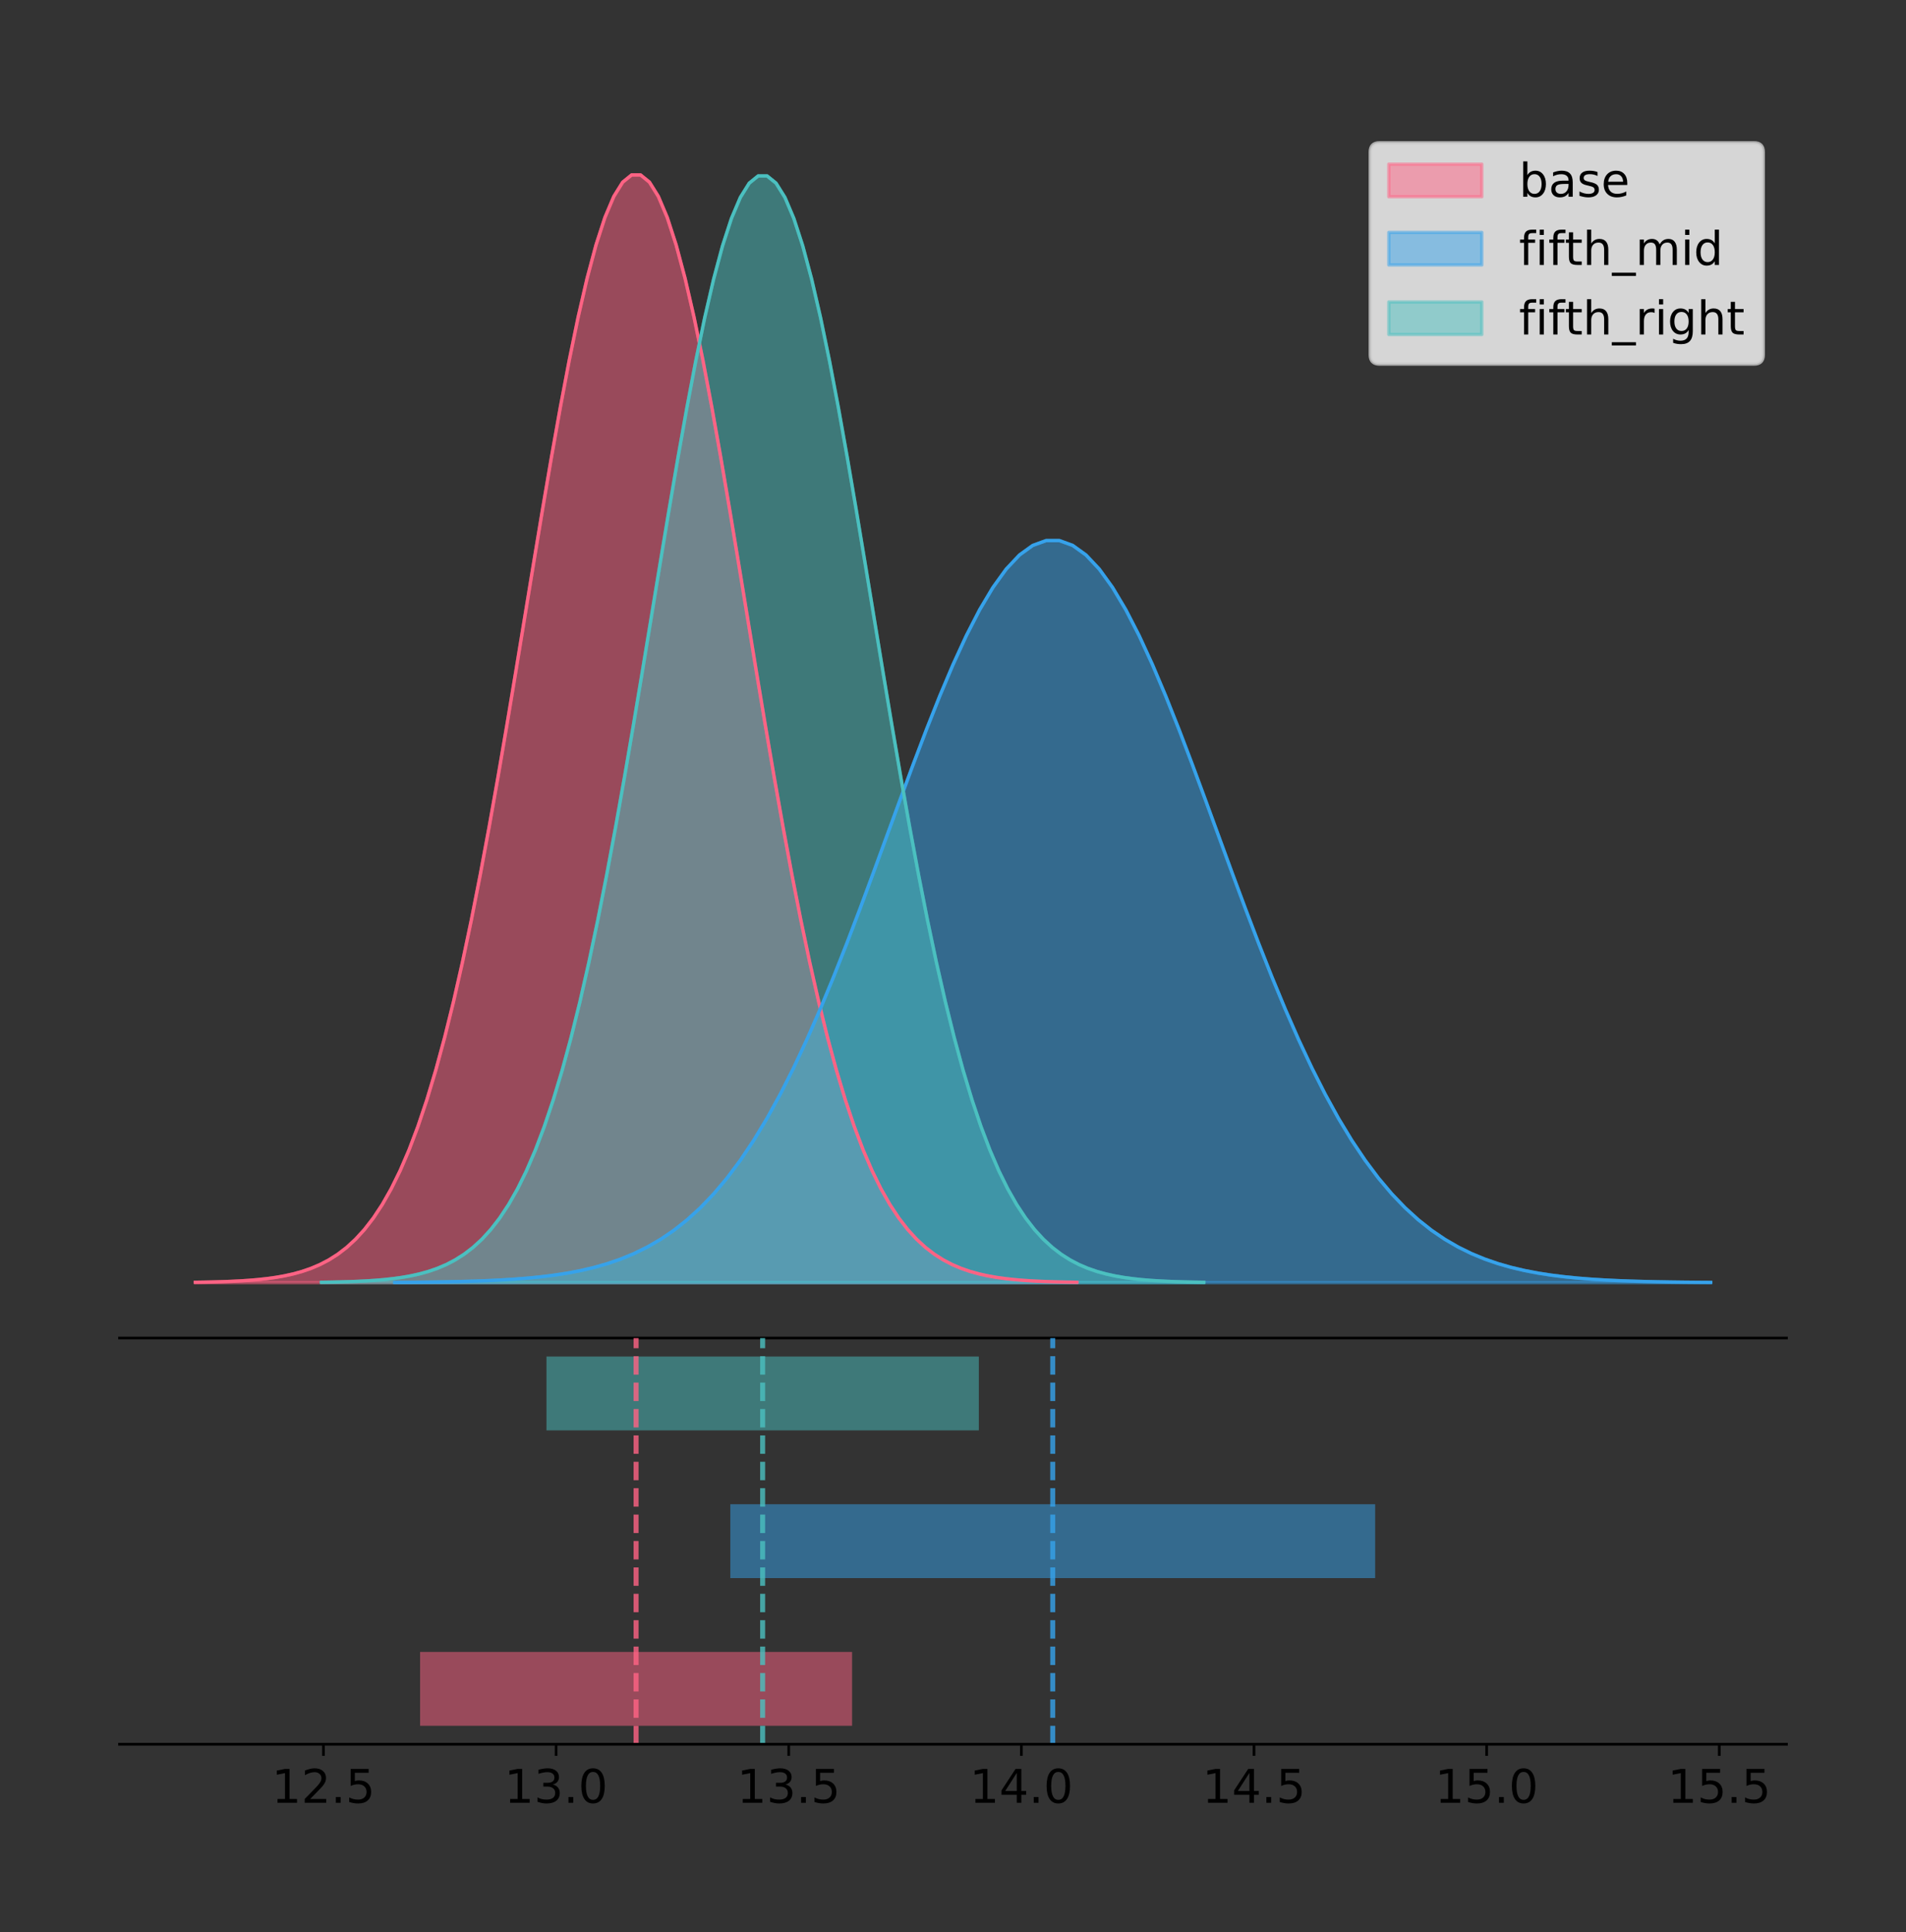 <?xml version="1.0" encoding="utf-8" standalone="no"?>
<!DOCTYPE svg PUBLIC "-//W3C//DTD SVG 1.1//EN"
  "http://www.w3.org/Graphics/SVG/1.1/DTD/svg11.dtd">
<!-- Created with matplotlib (https://matplotlib.org/) -->
<svg height="581.789pt" version="1.1" viewBox="0 0 574.2 581.789" width="574.2pt" xmlns="http://www.w3.org/2000/svg" xmlns:xlink="http://www.w3.org/1999/xlink">
 <rect x="0" y="0" width="574.2" height="581.789" fill="#333333" stroke="none"/>
 <defs>
  <style type="text/css">
*{stroke-linecap:butt;stroke-linejoin:round;}
  </style>
 </defs>
 <g id="figure_1">
  <g id="patch_1">
   <path d="M 0 581.789 
L 574.2 581.789 
L 574.2 0 
L 0 0 
z
" style="fill:none;"/>
  </g>
  <g id="axes_1">
   <g id="patch_2">
    <path d="M 36 402.93 
L 538.2 402.93 
L 538.2 36 
L 36 36 
z
" style="fill:none;"/>
   </g>
   <g id="PolyCollection_1">
    <defs>
     <path d="M 58.827 -195.538 
L 58.827 -195.65 
L 61.51 -195.692 
L 64.193 -195.749 
L 66.876 -195.825 
L 69.558 -195.925 
L 72.241 -196.058 
L 74.924 -196.23 
L 77.607 -196.455 
L 80.29 -196.744 
L 82.972 -197.115 
L 85.655 -197.585 
L 88.338 -198.179 
L 91.021 -198.923 
L 93.703 -199.848 
L 96.386 -200.99 
L 99.069 -202.39 
L 101.752 -204.093 
L 104.435 -206.151 
L 107.117 -208.617 
L 109.8 -211.552 
L 112.483 -215.017 
L 115.166 -219.078 
L 117.848 -223.801 
L 120.531 -229.25 
L 123.214 -235.488 
L 125.897 -242.572 
L 128.58 -250.552 
L 131.262 -259.468 
L 133.945 -269.344 
L 136.628 -280.192 
L 139.311 -292.002 
L 141.993 -304.744 
L 144.676 -318.365 
L 147.359 -332.786 
L 150.042 -347.901 
L 152.725 -363.58 
L 155.407 -379.667 
L 158.09 -395.98 
L 160.773 -412.318 
L 163.456 -428.462 
L 166.138 -444.18 
L 168.821 -459.23 
L 171.504 -473.372 
L 174.187 -486.366 
L 176.87 -497.987 
L 179.552 -508.025 
L 182.235 -516.294 
L 184.918 -522.64 
L 187.601 -526.94 
L 190.283 -529.111 
L 192.966 -529.111 
L 195.649 -526.94 
L 198.332 -522.64 
L 201.015 -516.294 
L 203.697 -508.025 
L 206.38 -497.987 
L 209.063 -486.366 
L 211.746 -473.372 
L 214.428 -459.23 
L 217.111 -444.18 
L 219.794 -428.462 
L 222.477 -412.318 
L 225.16 -395.98 
L 227.842 -379.667 
L 230.525 -363.58 
L 233.208 -347.901 
L 235.891 -332.786 
L 238.574 -318.365 
L 241.256 -304.744 
L 243.939 -292.002 
L 246.622 -280.192 
L 249.305 -269.344 
L 251.987 -259.468 
L 254.67 -250.552 
L 257.353 -242.572 
L 260.036 -235.488 
L 262.719 -229.25 
L 265.401 -223.801 
L 268.084 -219.078 
L 270.767 -215.017 
L 273.45 -211.552 
L 276.132 -208.617 
L 278.815 -206.151 
L 281.498 -204.093 
L 284.181 -202.39 
L 286.864 -200.99 
L 289.546 -199.848 
L 292.229 -198.923 
L 294.912 -198.179 
L 297.595 -197.585 
L 300.277 -197.115 
L 302.96 -196.744 
L 305.643 -196.455 
L 308.326 -196.23 
L 311.009 -196.058 
L 313.691 -195.925 
L 316.374 -195.825 
L 319.057 -195.749 
L 321.74 -195.692 
L 324.422 -195.65 
L 324.422 -195.538 
L 324.422 -195.538 
L 321.74 -195.538 
L 319.057 -195.538 
L 316.374 -195.538 
L 313.691 -195.538 
L 311.009 -195.538 
L 308.326 -195.538 
L 305.643 -195.538 
L 302.96 -195.538 
L 300.277 -195.538 
L 297.595 -195.538 
L 294.912 -195.538 
L 292.229 -195.538 
L 289.546 -195.538 
L 286.864 -195.538 
L 284.181 -195.538 
L 281.498 -195.538 
L 278.815 -195.538 
L 276.132 -195.538 
L 273.45 -195.538 
L 270.767 -195.538 
L 268.084 -195.538 
L 265.401 -195.538 
L 262.719 -195.538 
L 260.036 -195.538 
L 257.353 -195.538 
L 254.67 -195.538 
L 251.987 -195.538 
L 249.305 -195.538 
L 246.622 -195.538 
L 243.939 -195.538 
L 241.256 -195.538 
L 238.574 -195.538 
L 235.891 -195.538 
L 233.208 -195.538 
L 230.525 -195.538 
L 227.842 -195.538 
L 225.16 -195.538 
L 222.477 -195.538 
L 219.794 -195.538 
L 217.111 -195.538 
L 214.428 -195.538 
L 211.746 -195.538 
L 209.063 -195.538 
L 206.38 -195.538 
L 203.697 -195.538 
L 201.015 -195.538 
L 198.332 -195.538 
L 195.649 -195.538 
L 192.966 -195.538 
L 190.283 -195.538 
L 187.601 -195.538 
L 184.918 -195.538 
L 182.235 -195.538 
L 179.552 -195.538 
L 176.87 -195.538 
L 174.187 -195.538 
L 171.504 -195.538 
L 168.821 -195.538 
L 166.138 -195.538 
L 163.456 -195.538 
L 160.773 -195.538 
L 158.09 -195.538 
L 155.407 -195.538 
L 152.725 -195.538 
L 150.042 -195.538 
L 147.359 -195.538 
L 144.676 -195.538 
L 141.993 -195.538 
L 139.311 -195.538 
L 136.628 -195.538 
L 133.945 -195.538 
L 131.262 -195.538 
L 128.58 -195.538 
L 125.897 -195.538 
L 123.214 -195.538 
L 120.531 -195.538 
L 117.848 -195.538 
L 115.166 -195.538 
L 112.483 -195.538 
L 109.8 -195.538 
L 107.117 -195.538 
L 104.435 -195.538 
L 101.752 -195.538 
L 99.069 -195.538 
L 96.386 -195.538 
L 93.703 -195.538 
L 91.021 -195.538 
L 88.338 -195.538 
L 85.655 -195.538 
L 82.972 -195.538 
L 80.29 -195.538 
L 77.607 -195.538 
L 74.924 -195.538 
L 72.241 -195.538 
L 69.558 -195.538 
L 66.876 -195.538 
L 64.193 -195.538 
L 61.51 -195.538 
L 58.827 -195.538 
z
" id="mc22c24ebcc" style="stroke:#ff6384;stroke-opacity:0.5;"/>
    </defs>
    <g clip-path="url(#p18df912ab0)">
     <use style="fill:#ff6384;fill-opacity:0.5;stroke:#ff6384;stroke-opacity:0.5;" x="0" xlink:href="#mc22c24ebcc" y="581.789"/>
    </g>
   </g>
   <g id="PolyCollection_2">
    <defs>
     <path d="M 118.918 -195.538 
L 118.918 -195.613 
L 122.922 -195.641 
L 126.927 -195.679 
L 130.932 -195.73 
L 134.936 -195.797 
L 138.941 -195.886 
L 142.945 -196.002 
L 146.95 -196.152 
L 150.955 -196.346 
L 154.959 -196.594 
L 158.964 -196.91 
L 162.968 -197.307 
L 166.973 -197.806 
L 170.978 -198.425 
L 174.982 -199.19 
L 178.987 -200.128 
L 182.991 -201.269 
L 186.996 -202.648 
L 191.001 -204.3 
L 195.005 -206.266 
L 199.01 -208.587 
L 203.014 -211.308 
L 207.019 -214.472 
L 211.024 -218.122 
L 215.028 -222.302 
L 219.033 -227.047 
L 223.037 -232.394 
L 227.042 -238.366 
L 231.046 -244.983 
L 235.051 -252.25 
L 239.056 -260.162 
L 243.06 -268.698 
L 247.065 -277.823 
L 251.069 -287.484 
L 255.074 -297.61 
L 259.079 -308.114 
L 263.083 -318.891 
L 267.088 -329.819 
L 271.092 -340.765 
L 275.097 -351.58 
L 279.102 -362.109 
L 283.106 -372.192 
L 287.111 -381.666 
L 291.115 -390.371 
L 295.12 -398.156 
L 299.125 -404.881 
L 303.129 -410.421 
L 307.134 -414.672 
L 311.138 -417.552 
L 315.143 -419.007 
L 319.148 -419.007 
L 323.152 -417.552 
L 327.157 -414.672 
L 331.161 -410.421 
L 335.166 -404.881 
L 339.171 -398.156 
L 343.175 -390.371 
L 347.18 -381.666 
L 351.184 -372.192 
L 355.189 -362.109 
L 359.194 -351.58 
L 363.198 -340.765 
L 367.203 -329.819 
L 371.207 -318.891 
L 375.212 -308.114 
L 379.217 -297.61 
L 383.221 -287.484 
L 387.226 -277.823 
L 391.23 -268.698 
L 395.235 -260.162 
L 399.239 -252.25 
L 403.244 -244.983 
L 407.249 -238.366 
L 411.253 -232.394 
L 415.258 -227.047 
L 419.262 -222.302 
L 423.267 -218.122 
L 427.272 -214.472 
L 431.276 -211.308 
L 435.281 -208.587 
L 439.285 -206.266 
L 443.29 -204.3 
L 447.295 -202.648 
L 451.299 -201.269 
L 455.304 -200.128 
L 459.308 -199.19 
L 463.313 -198.425 
L 467.318 -197.806 
L 471.322 -197.307 
L 475.327 -196.91 
L 479.331 -196.594 
L 483.336 -196.346 
L 487.341 -196.152 
L 491.345 -196.002 
L 495.35 -195.886 
L 499.354 -195.797 
L 503.359 -195.73 
L 507.364 -195.679 
L 511.368 -195.641 
L 515.373 -195.613 
L 515.373 -195.538 
L 515.373 -195.538 
L 511.368 -195.538 
L 507.364 -195.538 
L 503.359 -195.538 
L 499.354 -195.538 
L 495.35 -195.538 
L 491.345 -195.538 
L 487.341 -195.538 
L 483.336 -195.538 
L 479.331 -195.538 
L 475.327 -195.538 
L 471.322 -195.538 
L 467.318 -195.538 
L 463.313 -195.538 
L 459.308 -195.538 
L 455.304 -195.538 
L 451.299 -195.538 
L 447.295 -195.538 
L 443.29 -195.538 
L 439.285 -195.538 
L 435.281 -195.538 
L 431.276 -195.538 
L 427.272 -195.538 
L 423.267 -195.538 
L 419.262 -195.538 
L 415.258 -195.538 
L 411.253 -195.538 
L 407.249 -195.538 
L 403.244 -195.538 
L 399.239 -195.538 
L 395.235 -195.538 
L 391.23 -195.538 
L 387.226 -195.538 
L 383.221 -195.538 
L 379.217 -195.538 
L 375.212 -195.538 
L 371.207 -195.538 
L 367.203 -195.538 
L 363.198 -195.538 
L 359.194 -195.538 
L 355.189 -195.538 
L 351.184 -195.538 
L 347.18 -195.538 
L 343.175 -195.538 
L 339.171 -195.538 
L 335.166 -195.538 
L 331.161 -195.538 
L 327.157 -195.538 
L 323.152 -195.538 
L 319.148 -195.538 
L 315.143 -195.538 
L 311.138 -195.538 
L 307.134 -195.538 
L 303.129 -195.538 
L 299.125 -195.538 
L 295.12 -195.538 
L 291.115 -195.538 
L 287.111 -195.538 
L 283.106 -195.538 
L 279.102 -195.538 
L 275.097 -195.538 
L 271.092 -195.538 
L 267.088 -195.538 
L 263.083 -195.538 
L 259.079 -195.538 
L 255.074 -195.538 
L 251.069 -195.538 
L 247.065 -195.538 
L 243.06 -195.538 
L 239.056 -195.538 
L 235.051 -195.538 
L 231.046 -195.538 
L 227.042 -195.538 
L 223.037 -195.538 
L 219.033 -195.538 
L 215.028 -195.538 
L 211.024 -195.538 
L 207.019 -195.538 
L 203.014 -195.538 
L 199.01 -195.538 
L 195.005 -195.538 
L 191.001 -195.538 
L 186.996 -195.538 
L 182.991 -195.538 
L 178.987 -195.538 
L 174.982 -195.538 
L 170.978 -195.538 
L 166.973 -195.538 
L 162.968 -195.538 
L 158.964 -195.538 
L 154.959 -195.538 
L 150.955 -195.538 
L 146.95 -195.538 
L 142.945 -195.538 
L 138.941 -195.538 
L 134.936 -195.538 
L 130.932 -195.538 
L 126.927 -195.538 
L 122.922 -195.538 
L 118.918 -195.538 
z
" id="mc399702be6" style="stroke:#36a2eb;stroke-opacity:0.5;"/>
    </defs>
    <g clip-path="url(#p18df912ab0)">
     <use style="fill:#36a2eb;fill-opacity:0.5;stroke:#36a2eb;stroke-opacity:0.5;" x="0" xlink:href="#mc399702be6" y="581.789"/>
    </g>
   </g>
   <g id="PolyCollection_3">
    <defs>
     <path d="M 96.835 -195.538 
L 96.835 -195.65 
L 99.52 -195.692 
L 102.205 -195.749 
L 104.89 -195.825 
L 107.575 -195.925 
L 110.261 -196.057 
L 112.946 -196.23 
L 115.631 -196.454 
L 118.316 -196.743 
L 121.001 -197.113 
L 123.686 -197.583 
L 126.372 -198.177 
L 129.057 -198.92 
L 131.742 -199.844 
L 134.427 -200.985 
L 137.112 -202.384 
L 139.797 -204.086 
L 142.483 -206.141 
L 145.168 -208.605 
L 147.853 -211.537 
L 150.538 -215 
L 153.223 -219.057 
L 155.908 -223.776 
L 158.594 -229.22 
L 161.279 -235.452 
L 163.964 -242.53 
L 166.649 -250.503 
L 169.334 -259.411 
L 172.019 -269.279 
L 174.705 -280.117 
L 177.39 -291.916 
L 180.075 -304.647 
L 182.76 -318.256 
L 185.445 -332.664 
L 188.13 -347.766 
L 190.816 -363.431 
L 193.501 -379.503 
L 196.186 -395.802 
L 198.871 -412.125 
L 201.556 -428.255 
L 204.241 -443.959 
L 206.927 -458.996 
L 209.612 -473.124 
L 212.297 -486.107 
L 214.982 -497.718 
L 217.667 -507.746 
L 220.352 -516.009 
L 223.038 -522.349 
L 225.723 -526.645 
L 228.408 -528.814 
L 231.093 -528.814 
L 233.778 -526.645 
L 236.463 -522.349 
L 239.149 -516.009 
L 241.834 -507.746 
L 244.519 -497.718 
L 247.204 -486.107 
L 249.889 -473.124 
L 252.574 -458.996 
L 255.26 -443.959 
L 257.945 -428.255 
L 260.63 -412.125 
L 263.315 -395.802 
L 266 -379.503 
L 268.686 -363.431 
L 271.371 -347.766 
L 274.056 -332.664 
L 276.741 -318.256 
L 279.426 -304.647 
L 282.111 -291.916 
L 284.797 -280.117 
L 287.482 -269.279 
L 290.167 -259.411 
L 292.852 -250.503 
L 295.537 -242.53 
L 298.222 -235.452 
L 300.908 -229.22 
L 303.593 -223.776 
L 306.278 -219.057 
L 308.963 -215 
L 311.648 -211.537 
L 314.333 -208.605 
L 317.019 -206.141 
L 319.704 -204.086 
L 322.389 -202.384 
L 325.074 -200.985 
L 327.759 -199.844 
L 330.444 -198.92 
L 333.13 -198.177 
L 335.815 -197.583 
L 338.5 -197.113 
L 341.185 -196.743 
L 343.87 -196.454 
L 346.555 -196.23 
L 349.241 -196.057 
L 351.926 -195.925 
L 354.611 -195.825 
L 357.296 -195.749 
L 359.981 -195.692 
L 362.666 -195.65 
L 362.666 -195.538 
L 362.666 -195.538 
L 359.981 -195.538 
L 357.296 -195.538 
L 354.611 -195.538 
L 351.926 -195.538 
L 349.241 -195.538 
L 346.555 -195.538 
L 343.87 -195.538 
L 341.185 -195.538 
L 338.5 -195.538 
L 335.815 -195.538 
L 333.13 -195.538 
L 330.444 -195.538 
L 327.759 -195.538 
L 325.074 -195.538 
L 322.389 -195.538 
L 319.704 -195.538 
L 317.019 -195.538 
L 314.333 -195.538 
L 311.648 -195.538 
L 308.963 -195.538 
L 306.278 -195.538 
L 303.593 -195.538 
L 300.908 -195.538 
L 298.222 -195.538 
L 295.537 -195.538 
L 292.852 -195.538 
L 290.167 -195.538 
L 287.482 -195.538 
L 284.797 -195.538 
L 282.111 -195.538 
L 279.426 -195.538 
L 276.741 -195.538 
L 274.056 -195.538 
L 271.371 -195.538 
L 268.686 -195.538 
L 266 -195.538 
L 263.315 -195.538 
L 260.63 -195.538 
L 257.945 -195.538 
L 255.26 -195.538 
L 252.574 -195.538 
L 249.889 -195.538 
L 247.204 -195.538 
L 244.519 -195.538 
L 241.834 -195.538 
L 239.149 -195.538 
L 236.463 -195.538 
L 233.778 -195.538 
L 231.093 -195.538 
L 228.408 -195.538 
L 225.723 -195.538 
L 223.038 -195.538 
L 220.352 -195.538 
L 217.667 -195.538 
L 214.982 -195.538 
L 212.297 -195.538 
L 209.612 -195.538 
L 206.927 -195.538 
L 204.241 -195.538 
L 201.556 -195.538 
L 198.871 -195.538 
L 196.186 -195.538 
L 193.501 -195.538 
L 190.816 -195.538 
L 188.13 -195.538 
L 185.445 -195.538 
L 182.76 -195.538 
L 180.075 -195.538 
L 177.39 -195.538 
L 174.705 -195.538 
L 172.019 -195.538 
L 169.334 -195.538 
L 166.649 -195.538 
L 163.964 -195.538 
L 161.279 -195.538 
L 158.594 -195.538 
L 155.908 -195.538 
L 153.223 -195.538 
L 150.538 -195.538 
L 147.853 -195.538 
L 145.168 -195.538 
L 142.483 -195.538 
L 139.797 -195.538 
L 137.112 -195.538 
L 134.427 -195.538 
L 131.742 -195.538 
L 129.057 -195.538 
L 126.372 -195.538 
L 123.686 -195.538 
L 121.001 -195.538 
L 118.316 -195.538 
L 115.631 -195.538 
L 112.946 -195.538 
L 110.261 -195.538 
L 107.575 -195.538 
L 104.89 -195.538 
L 102.205 -195.538 
L 99.52 -195.538 
L 96.835 -195.538 
z
" id="mdb26a5a684" style="stroke:#4bc0c0;stroke-opacity:0.5;"/>
    </defs>
    <g clip-path="url(#p18df912ab0)">
     <use style="fill:#4bc0c0;fill-opacity:0.5;stroke:#4bc0c0;stroke-opacity:0.5;" x="0" xlink:href="#mdb26a5a684" y="581.789"/>
    </g>
   </g>
   <g id="line2d_1">
    <path clip-path="url(#p18df912ab0)" d="M 58.827 386.139 
L 61.51 386.097 
L 64.193 386.04 
L 66.876 385.965 
L 69.558 385.864 
L 72.241 385.732 
L 74.924 385.559 
L 77.607 385.334 
L 80.29 385.045 
L 82.972 384.675 
L 85.655 384.204 
L 88.338 383.61 
L 91.021 382.867 
L 93.703 381.941 
L 96.386 380.799 
L 99.069 379.399 
L 101.752 377.696 
L 104.435 375.639 
L 107.117 373.172 
L 109.8 370.238 
L 112.483 366.772 
L 115.166 362.711 
L 117.848 357.989 
L 120.531 352.539 
L 123.214 346.301 
L 125.897 339.217 
L 128.58 331.237 
L 131.262 322.322 
L 133.945 312.445 
L 136.628 301.597 
L 139.311 289.787 
L 141.993 277.045 
L 144.676 263.424 
L 147.359 249.004 
L 150.042 233.888 
L 152.725 218.209 
L 155.407 202.123 
L 158.09 185.809 
L 160.773 169.471 
L 163.456 153.327 
L 166.138 137.61 
L 168.821 122.559 
L 171.504 108.418 
L 174.187 95.423 
L 176.87 83.803 
L 179.552 73.765 
L 182.235 65.495 
L 184.918 59.15 
L 187.601 54.85 
L 190.283 52.679 
L 192.966 52.679 
L 195.649 54.85 
L 198.332 59.15 
L 201.015 65.495 
L 203.697 73.765 
L 206.38 83.803 
L 209.063 95.423 
L 211.746 108.418 
L 214.428 122.559 
L 217.111 137.61 
L 219.794 153.327 
L 222.477 169.471 
L 225.16 185.809 
L 227.842 202.123 
L 230.525 218.209 
L 233.208 233.888 
L 235.891 249.004 
L 238.574 263.424 
L 241.256 277.045 
L 243.939 289.787 
L 246.622 301.597 
L 249.305 312.445 
L 251.987 322.322 
L 254.67 331.237 
L 257.353 339.217 
L 260.036 346.301 
L 262.719 352.539 
L 265.401 357.989 
L 268.084 362.711 
L 270.767 366.772 
L 273.45 370.238 
L 276.132 373.172 
L 278.815 375.639 
L 281.498 377.696 
L 284.181 379.399 
L 286.864 380.799 
L 289.546 381.941 
L 292.229 382.867 
L 294.912 383.61 
L 297.595 384.204 
L 300.277 384.675 
L 302.96 385.045 
L 305.643 385.334 
L 308.326 385.559 
L 311.009 385.732 
L 313.691 385.864 
L 316.374 385.965 
L 319.057 386.04 
L 321.74 386.097 
L 324.422 386.139 
" style="fill:none;stroke:#ff6384;stroke-linecap:square;"/>
   </g>
   <g id="line2d_2">
    <path clip-path="url(#p18df912ab0)" d="M 118.918 386.176 
L 122.922 386.148 
L 126.927 386.11 
L 130.932 386.059 
L 134.936 385.992 
L 138.941 385.903 
L 142.945 385.787 
L 146.95 385.637 
L 150.955 385.443 
L 154.959 385.195 
L 158.964 384.88 
L 162.968 384.482 
L 166.973 383.984 
L 170.978 383.364 
L 174.982 382.599 
L 178.987 381.661 
L 182.991 380.52 
L 186.996 379.142 
L 191.001 377.489 
L 195.005 375.523 
L 199.01 373.202 
L 203.014 370.481 
L 207.019 367.317 
L 211.024 363.667 
L 215.028 359.488 
L 219.033 354.742 
L 223.037 349.396 
L 227.042 343.423 
L 231.046 336.807 
L 235.051 329.54 
L 239.056 321.628 
L 243.06 313.091 
L 247.065 303.966 
L 251.069 294.306 
L 255.074 284.179 
L 259.079 273.675 
L 263.083 262.899 
L 267.088 251.97 
L 271.092 241.025 
L 275.097 230.209 
L 279.102 219.68 
L 283.106 209.597 
L 287.111 200.124 
L 291.115 191.418 
L 295.12 183.633 
L 299.125 176.909 
L 303.129 171.369 
L 307.134 167.118 
L 311.138 164.237 
L 315.143 162.783 
L 319.148 162.783 
L 323.152 164.237 
L 327.157 167.118 
L 331.161 171.369 
L 335.166 176.909 
L 339.171 183.633 
L 343.175 191.418 
L 347.18 200.124 
L 351.184 209.597 
L 355.189 219.68 
L 359.194 230.209 
L 363.198 241.025 
L 367.203 251.97 
L 371.207 262.899 
L 375.212 273.675 
L 379.217 284.179 
L 383.221 294.306 
L 387.226 303.966 
L 391.23 313.091 
L 395.235 321.628 
L 399.239 329.54 
L 403.244 336.807 
L 407.249 343.423 
L 411.253 349.396 
L 415.258 354.742 
L 419.262 359.488 
L 423.267 363.667 
L 427.272 367.317 
L 431.276 370.481 
L 435.281 373.202 
L 439.285 375.523 
L 443.29 377.489 
L 447.295 379.142 
L 451.299 380.52 
L 455.304 381.661 
L 459.308 382.599 
L 463.313 383.364 
L 467.318 383.984 
L 471.322 384.482 
L 475.327 384.88 
L 479.331 385.195 
L 483.336 385.443 
L 487.341 385.637 
L 491.345 385.787 
L 495.35 385.903 
L 499.354 385.992 
L 503.359 386.059 
L 507.364 386.11 
L 511.368 386.148 
L 515.373 386.176 
" style="fill:none;stroke:#36a2eb;stroke-linecap:square;"/>
   </g>
   <g id="line2d_3">
    <path clip-path="url(#p18df912ab0)" d="M 96.835 386.139 
L 99.52 386.097 
L 102.205 386.041 
L 104.89 385.965 
L 107.575 385.864 
L 110.261 385.732 
L 112.946 385.559 
L 115.631 385.335 
L 118.316 385.046 
L 121.001 384.676 
L 123.686 384.206 
L 126.372 383.613 
L 129.057 382.87 
L 131.742 381.945 
L 134.427 380.804 
L 137.112 379.405 
L 139.797 377.704 
L 142.483 375.648 
L 145.168 373.184 
L 147.853 370.252 
L 150.538 366.79 
L 153.223 362.732 
L 155.908 358.014 
L 158.594 352.57 
L 161.279 346.337 
L 163.964 339.259 
L 166.649 331.286 
L 169.334 322.379 
L 172.019 312.511 
L 174.705 301.673 
L 177.39 289.873 
L 180.075 277.142 
L 182.76 263.533 
L 185.445 249.126 
L 188.13 234.024 
L 190.816 218.358 
L 193.501 202.286 
L 196.186 185.988 
L 198.871 169.664 
L 201.556 153.534 
L 204.241 137.831 
L 206.927 122.794 
L 209.612 108.665 
L 212.297 95.682 
L 214.982 84.072 
L 217.667 74.043 
L 220.352 65.781 
L 223.038 59.441 
L 225.723 55.145 
L 228.408 52.976 
L 231.093 52.976 
L 233.778 55.145 
L 236.463 59.441 
L 239.149 65.781 
L 241.834 74.043 
L 244.519 84.072 
L 247.204 95.682 
L 249.889 108.665 
L 252.574 122.794 
L 255.26 137.831 
L 257.945 153.534 
L 260.63 169.664 
L 263.315 185.988 
L 266 202.286 
L 268.686 218.358 
L 271.371 234.024 
L 274.056 249.126 
L 276.741 263.533 
L 279.426 277.142 
L 282.111 289.873 
L 284.797 301.673 
L 287.482 312.511 
L 290.167 322.379 
L 292.852 331.286 
L 295.537 339.259 
L 298.222 346.337 
L 300.908 352.57 
L 303.593 358.014 
L 306.278 362.732 
L 308.963 366.79 
L 311.648 370.252 
L 314.333 373.184 
L 317.019 375.648 
L 319.704 377.704 
L 322.389 379.405 
L 325.074 380.804 
L 327.759 381.945 
L 330.444 382.87 
L 333.13 383.613 
L 335.815 384.206 
L 338.5 384.676 
L 341.185 385.046 
L 343.87 385.335 
L 346.555 385.559 
L 349.241 385.732 
L 351.926 385.864 
L 354.611 385.965 
L 357.296 386.041 
L 359.981 386.097 
L 362.666 386.139 
" style="fill:none;stroke:#4bc0c0;stroke-linecap:square;"/>
   </g>
   <g id="patch_3">
    <path d="M 36 402.93 
L 538.2 402.93 
" style="fill:none;stroke:#000000;stroke-linecap:square;stroke-linejoin:miter;stroke-width:0.8;"/>
   </g>
   <g id="legend_1">
    <g id="patch_4">
     <path d="M 415.602 109.627 
L 528.4 109.627 
Q 531.2 109.627 531.2 106.827 
L 531.2 45.8 
Q 531.2 43 528.4 43 
L 415.602 43 
Q 412.802 43 412.802 45.8 
L 412.802 106.827 
Q 412.802 109.627 415.602 109.627 
z
" style="fill:#ffffff;opacity:0.8;stroke:#cccccc;stroke-linejoin:miter;"/>
    </g>
    <g id="patch_5">
     <path d="M 418.402 59.238 
L 446.402 59.238 
L 446.402 49.438 
L 418.402 49.438 
z
" style="fill:#ff6384;opacity:0.5;stroke:#ff6384;stroke-linejoin:miter;"/>
    </g>
    <g id="text_1">
     <!-- base -->
     <defs>
      <path d="M 48.688 27.297 
Q 48.688 37.203 44.609 42.844 
Q 40.531 48.484 33.406 48.484 
Q 26.266 48.484 22.188 42.844 
Q 18.109 37.203 18.109 27.297 
Q 18.109 17.391 22.188 11.75 
Q 26.266 6.109 33.406 6.109 
Q 40.531 6.109 44.609 11.75 
Q 48.688 17.391 48.688 27.297 
z
M 18.109 46.391 
Q 20.953 51.266 25.266 53.625 
Q 29.594 56 35.594 56 
Q 45.562 56 51.781 48.094 
Q 58.016 40.188 58.016 27.297 
Q 58.016 14.406 51.781 6.484 
Q 45.562 -1.422 35.594 -1.422 
Q 29.594 -1.422 25.266 0.953 
Q 20.953 3.328 18.109 8.203 
L 18.109 0 
L 9.078 0 
L 9.078 75.984 
L 18.109 75.984 
z
" id="DejaVuSans-98"/>
      <path d="M 34.281 27.484 
Q 23.391 27.484 19.188 25 
Q 14.984 22.516 14.984 16.5 
Q 14.984 11.719 18.141 8.906 
Q 21.297 6.109 26.703 6.109 
Q 34.188 6.109 38.703 11.406 
Q 43.219 16.703 43.219 25.484 
L 43.219 27.484 
z
M 52.203 31.203 
L 52.203 0 
L 43.219 0 
L 43.219 8.297 
Q 40.141 3.328 35.547 0.953 
Q 30.953 -1.422 24.312 -1.422 
Q 15.922 -1.422 10.953 3.297 
Q 6 8.016 6 15.922 
Q 6 25.141 12.172 29.828 
Q 18.359 34.516 30.609 34.516 
L 43.219 34.516 
L 43.219 35.406 
Q 43.219 41.609 39.141 45 
Q 35.062 48.391 27.688 48.391 
Q 23 48.391 18.547 47.266 
Q 14.109 46.141 10.016 43.891 
L 10.016 52.203 
Q 14.938 54.109 19.578 55.047 
Q 24.219 56 28.609 56 
Q 40.484 56 46.344 49.844 
Q 52.203 43.703 52.203 31.203 
z
" id="DejaVuSans-97"/>
      <path d="M 44.281 53.078 
L 44.281 44.578 
Q 40.484 46.531 36.375 47.5 
Q 32.281 48.484 27.875 48.484 
Q 21.188 48.484 17.844 46.438 
Q 14.5 44.391 14.5 40.281 
Q 14.5 37.156 16.891 35.375 
Q 19.281 33.594 26.516 31.984 
L 29.594 31.297 
Q 39.156 29.25 43.188 25.516 
Q 47.219 21.781 47.219 15.094 
Q 47.219 7.469 41.188 3.016 
Q 35.156 -1.422 24.609 -1.422 
Q 20.219 -1.422 15.453 -0.562 
Q 10.688 0.297 5.422 2 
L 5.422 11.281 
Q 10.406 8.688 15.234 7.391 
Q 20.062 6.109 24.812 6.109 
Q 31.156 6.109 34.562 8.281 
Q 37.984 10.453 37.984 14.406 
Q 37.984 18.062 35.516 20.016 
Q 33.062 21.969 24.703 23.781 
L 21.578 24.516 
Q 13.234 26.266 9.516 29.906 
Q 5.812 33.547 5.812 39.891 
Q 5.812 47.609 11.281 51.797 
Q 16.75 56 26.812 56 
Q 31.781 56 36.172 55.266 
Q 40.578 54.547 44.281 53.078 
z
" id="DejaVuSans-115"/>
      <path d="M 56.203 29.594 
L 56.203 25.203 
L 14.891 25.203 
Q 15.484 15.922 20.484 11.062 
Q 25.484 6.203 34.422 6.203 
Q 39.594 6.203 44.453 7.469 
Q 49.312 8.734 54.109 11.281 
L 54.109 2.781 
Q 49.266 0.734 44.188 -0.344 
Q 39.109 -1.422 33.891 -1.422 
Q 20.797 -1.422 13.156 6.188 
Q 5.516 13.812 5.516 26.812 
Q 5.516 40.234 12.766 48.109 
Q 20.016 56 32.328 56 
Q 43.359 56 49.781 48.891 
Q 56.203 41.797 56.203 29.594 
z
M 47.219 32.234 
Q 47.125 39.594 43.094 43.984 
Q 39.062 48.391 32.422 48.391 
Q 24.906 48.391 20.391 44.141 
Q 15.875 39.891 15.188 32.172 
z
" id="DejaVuSans-101"/>
     </defs>
     <g transform="translate(457.602 59.238)scale(0.14 -0.14)">
      <use xlink:href="#DejaVuSans-98"/>
      <use x="63.477" xlink:href="#DejaVuSans-97"/>
      <use x="124.756" xlink:href="#DejaVuSans-115"/>
      <use x="176.855" xlink:href="#DejaVuSans-101"/>
     </g>
    </g>
    <g id="patch_6">
     <path d="M 418.402 79.787 
L 446.402 79.787 
L 446.402 69.987 
L 418.402 69.987 
z
" style="fill:#36a2eb;opacity:0.5;stroke:#36a2eb;stroke-linejoin:miter;"/>
    </g>
    <g id="text_2">
     <!-- fifth_mid -->
     <defs>
      <path d="M 37.109 75.984 
L 37.109 68.5 
L 28.516 68.5 
Q 23.688 68.5 21.797 66.547 
Q 19.922 64.594 19.922 59.516 
L 19.922 54.688 
L 34.719 54.688 
L 34.719 47.703 
L 19.922 47.703 
L 19.922 0 
L 10.891 0 
L 10.891 47.703 
L 2.297 47.703 
L 2.297 54.688 
L 10.891 54.688 
L 10.891 58.5 
Q 10.891 67.625 15.141 71.797 
Q 19.391 75.984 28.609 75.984 
z
" id="DejaVuSans-102"/>
      <path d="M 9.422 54.688 
L 18.406 54.688 
L 18.406 0 
L 9.422 0 
z
M 9.422 75.984 
L 18.406 75.984 
L 18.406 64.594 
L 9.422 64.594 
z
" id="DejaVuSans-105"/>
      <path d="M 18.312 70.219 
L 18.312 54.688 
L 36.812 54.688 
L 36.812 47.703 
L 18.312 47.703 
L 18.312 18.016 
Q 18.312 11.328 20.141 9.422 
Q 21.969 7.516 27.594 7.516 
L 36.812 7.516 
L 36.812 0 
L 27.594 0 
Q 17.188 0 13.234 3.875 
Q 9.281 7.766 9.281 18.016 
L 9.281 47.703 
L 2.688 47.703 
L 2.688 54.688 
L 9.281 54.688 
L 9.281 70.219 
z
" id="DejaVuSans-116"/>
      <path d="M 54.891 33.016 
L 54.891 0 
L 45.906 0 
L 45.906 32.719 
Q 45.906 40.484 42.875 44.328 
Q 39.844 48.188 33.797 48.188 
Q 26.516 48.188 22.312 43.547 
Q 18.109 38.922 18.109 30.906 
L 18.109 0 
L 9.078 0 
L 9.078 75.984 
L 18.109 75.984 
L 18.109 46.188 
Q 21.344 51.125 25.703 53.562 
Q 30.078 56 35.797 56 
Q 45.219 56 50.047 50.172 
Q 54.891 44.344 54.891 33.016 
z
" id="DejaVuSans-104"/>
      <path d="M 50.984 -16.609 
L 50.984 -23.578 
L -0.984 -23.578 
L -0.984 -16.609 
z
" id="DejaVuSans-95"/>
      <path d="M 52 44.188 
Q 55.375 50.25 60.062 53.125 
Q 64.75 56 71.094 56 
Q 79.641 56 84.281 50.016 
Q 88.922 44.047 88.922 33.016 
L 88.922 0 
L 79.891 0 
L 79.891 32.719 
Q 79.891 40.578 77.094 44.375 
Q 74.312 48.188 68.609 48.188 
Q 61.625 48.188 57.562 43.547 
Q 53.516 38.922 53.516 30.906 
L 53.516 0 
L 44.484 0 
L 44.484 32.719 
Q 44.484 40.625 41.703 44.406 
Q 38.922 48.188 33.109 48.188 
Q 26.219 48.188 22.156 43.531 
Q 18.109 38.875 18.109 30.906 
L 18.109 0 
L 9.078 0 
L 9.078 54.688 
L 18.109 54.688 
L 18.109 46.188 
Q 21.188 51.219 25.484 53.609 
Q 29.781 56 35.688 56 
Q 41.656 56 45.828 52.969 
Q 50 49.953 52 44.188 
z
" id="DejaVuSans-109"/>
      <path d="M 45.406 46.391 
L 45.406 75.984 
L 54.391 75.984 
L 54.391 0 
L 45.406 0 
L 45.406 8.203 
Q 42.578 3.328 38.25 0.953 
Q 33.938 -1.422 27.875 -1.422 
Q 17.969 -1.422 11.734 6.484 
Q 5.516 14.406 5.516 27.297 
Q 5.516 40.188 11.734 48.094 
Q 17.969 56 27.875 56 
Q 33.938 56 38.25 53.625 
Q 42.578 51.266 45.406 46.391 
z
M 14.797 27.297 
Q 14.797 17.391 18.875 11.75 
Q 22.953 6.109 30.078 6.109 
Q 37.203 6.109 41.297 11.75 
Q 45.406 17.391 45.406 27.297 
Q 45.406 37.203 41.297 42.844 
Q 37.203 48.484 30.078 48.484 
Q 22.953 48.484 18.875 42.844 
Q 14.797 37.203 14.797 27.297 
z
" id="DejaVuSans-100"/>
     </defs>
     <g transform="translate(457.602 79.787)scale(0.14 -0.14)">
      <use xlink:href="#DejaVuSans-102"/>
      <use x="35.205" xlink:href="#DejaVuSans-105"/>
      <use x="62.988" xlink:href="#DejaVuSans-102"/>
      <use x="98.178" xlink:href="#DejaVuSans-116"/>
      <use x="137.387" xlink:href="#DejaVuSans-104"/>
      <use x="200.766" xlink:href="#DejaVuSans-95"/>
      <use x="250.766" xlink:href="#DejaVuSans-109"/>
      <use x="348.178" xlink:href="#DejaVuSans-105"/>
      <use x="375.961" xlink:href="#DejaVuSans-100"/>
     </g>
    </g>
    <g id="patch_7">
     <path d="M 418.402 100.726 
L 446.402 100.726 
L 446.402 90.926 
L 418.402 90.926 
z
" style="fill:#4bc0c0;opacity:0.5;stroke:#4bc0c0;stroke-linejoin:miter;"/>
    </g>
    <g id="text_3">
     <!-- fifth_right -->
     <defs>
      <path d="M 41.109 46.297 
Q 39.594 47.172 37.812 47.578 
Q 36.031 48 33.891 48 
Q 26.266 48 22.188 43.047 
Q 18.109 38.094 18.109 28.812 
L 18.109 0 
L 9.078 0 
L 9.078 54.688 
L 18.109 54.688 
L 18.109 46.188 
Q 20.953 51.172 25.484 53.578 
Q 30.031 56 36.531 56 
Q 37.453 56 38.578 55.875 
Q 39.703 55.766 41.062 55.516 
z
" id="DejaVuSans-114"/>
      <path d="M 45.406 27.984 
Q 45.406 37.75 41.375 43.109 
Q 37.359 48.484 30.078 48.484 
Q 22.859 48.484 18.828 43.109 
Q 14.797 37.75 14.797 27.984 
Q 14.797 18.266 18.828 12.891 
Q 22.859 7.516 30.078 7.516 
Q 37.359 7.516 41.375 12.891 
Q 45.406 18.266 45.406 27.984 
z
M 54.391 6.781 
Q 54.391 -7.172 48.188 -13.984 
Q 42 -20.797 29.203 -20.797 
Q 24.469 -20.797 20.266 -20.094 
Q 16.062 -19.391 12.109 -17.922 
L 12.109 -9.188 
Q 16.062 -11.328 19.922 -12.344 
Q 23.781 -13.375 27.781 -13.375 
Q 36.625 -13.375 41.016 -8.766 
Q 45.406 -4.156 45.406 5.172 
L 45.406 9.625 
Q 42.625 4.781 38.281 2.391 
Q 33.938 0 27.875 0 
Q 17.828 0 11.672 7.656 
Q 5.516 15.328 5.516 27.984 
Q 5.516 40.672 11.672 48.328 
Q 17.828 56 27.875 56 
Q 33.938 56 38.281 53.609 
Q 42.625 51.219 45.406 46.391 
L 45.406 54.688 
L 54.391 54.688 
z
" id="DejaVuSans-103"/>
     </defs>
     <g transform="translate(457.602 100.726)scale(0.14 -0.14)">
      <use xlink:href="#DejaVuSans-102"/>
      <use x="35.205" xlink:href="#DejaVuSans-105"/>
      <use x="62.988" xlink:href="#DejaVuSans-102"/>
      <use x="98.178" xlink:href="#DejaVuSans-116"/>
      <use x="137.387" xlink:href="#DejaVuSans-104"/>
      <use x="200.766" xlink:href="#DejaVuSans-95"/>
      <use x="250.766" xlink:href="#DejaVuSans-114"/>
      <use x="291.879" xlink:href="#DejaVuSans-105"/>
      <use x="319.662" xlink:href="#DejaVuSans-103"/>
      <use x="383.139" xlink:href="#DejaVuSans-104"/>
      <use x="446.518" xlink:href="#DejaVuSans-116"/>
     </g>
    </g>
   </g>
  </g>
  <g id="axes_2">
   <g id="patch_8">
    <path d="M 36 525.24 
L 538.2 525.24 
L 538.2 402.93 
L 36 402.93 
z
" style="fill:none;"/>
   </g>
   <g id="patch_9">
    <path clip-path="url(#p66fe4ee1e7)" d="M 126.554 519.68 
L 256.696 519.68 
L 256.696 497.442 
L 126.554 497.442 
z
" style="fill:#ff6384;opacity:0.5;"/>
   </g>
   <g id="patch_10">
    <path clip-path="url(#p66fe4ee1e7)" d="M 220.014 475.204 
L 414.277 475.204 
L 414.277 452.966 
L 220.014 452.966 
z
" style="fill:#36a2eb;opacity:0.5;"/>
   </g>
   <g id="patch_11">
    <path clip-path="url(#p66fe4ee1e7)" d="M 164.622 430.728 
L 294.879 430.728 
L 294.879 408.49 
L 164.622 408.49 
z
" style="fill:#4bc0c0;opacity:0.5;"/>
   </g>
   <g id="matplotlib.axis_1">
    <g id="xtick_1">
     <g id="line2d_4">
      <defs>
       <path d="M 0 0 
L 0 3.5 
" id="m3eec639db4" style="stroke:#000000;stroke-width:0.8;"/>
      </defs>
      <g>
       <use style="stroke:#000000;stroke-width:0.8;" x="97.446" xlink:href="#m3eec639db4" y="525.24"/>
      </g>
     </g>
     <g id="text_4">
      <!-- 12.5 -->
      <defs>
       <path d="M 12.406 8.297 
L 28.516 8.297 
L 28.516 63.922 
L 10.984 60.406 
L 10.984 69.391 
L 28.422 72.906 
L 38.281 72.906 
L 38.281 8.297 
L 54.391 8.297 
L 54.391 0 
L 12.406 0 
z
" id="DejaVuSans-49"/>
       <path d="M 19.188 8.297 
L 53.609 8.297 
L 53.609 0 
L 7.328 0 
L 7.328 8.297 
Q 12.938 14.109 22.625 23.891 
Q 32.328 33.688 34.812 36.531 
Q 39.547 41.844 41.422 45.531 
Q 43.312 49.219 43.312 52.781 
Q 43.312 58.594 39.234 62.25 
Q 35.156 65.922 28.609 65.922 
Q 23.969 65.922 18.812 64.312 
Q 13.672 62.703 7.812 59.422 
L 7.812 69.391 
Q 13.766 71.781 18.938 73 
Q 24.125 74.219 28.422 74.219 
Q 39.75 74.219 46.484 68.547 
Q 53.219 62.891 53.219 53.422 
Q 53.219 48.922 51.531 44.891 
Q 49.859 40.875 45.406 35.406 
Q 44.188 33.984 37.641 27.219 
Q 31.109 20.453 19.188 8.297 
z
" id="DejaVuSans-50"/>
       <path d="M 10.688 12.406 
L 21 12.406 
L 21 0 
L 10.688 0 
z
" id="DejaVuSans-46"/>
       <path d="M 10.797 72.906 
L 49.516 72.906 
L 49.516 64.594 
L 19.828 64.594 
L 19.828 46.734 
Q 21.969 47.469 24.109 47.828 
Q 26.266 48.188 28.422 48.188 
Q 40.625 48.188 47.75 41.5 
Q 54.891 34.812 54.891 23.391 
Q 54.891 11.625 47.562 5.094 
Q 40.234 -1.422 26.906 -1.422 
Q 22.312 -1.422 17.547 -0.641 
Q 12.797 0.141 7.719 1.703 
L 7.719 11.625 
Q 12.109 9.234 16.797 8.062 
Q 21.484 6.891 26.703 6.891 
Q 35.156 6.891 40.078 11.328 
Q 45.016 15.766 45.016 23.391 
Q 45.016 31 40.078 35.438 
Q 35.156 39.891 26.703 39.891 
Q 22.75 39.891 18.812 39.016 
Q 14.891 38.141 10.797 36.281 
z
" id="DejaVuSans-53"/>
      </defs>
      <g transform="translate(81.86 542.878)scale(0.14 -0.14)">
       <use xlink:href="#DejaVuSans-49"/>
       <use x="63.623" xlink:href="#DejaVuSans-50"/>
       <use x="127.246" xlink:href="#DejaVuSans-46"/>
       <use x="159.033" xlink:href="#DejaVuSans-53"/>
      </g>
     </g>
    </g>
    <g id="xtick_2">
     <g id="line2d_5">
      <g>
       <use style="stroke:#000000;stroke-width:0.8;" x="167.53" xlink:href="#m3eec639db4" y="525.24"/>
      </g>
     </g>
     <g id="text_5">
      <!-- 13.0 -->
      <defs>
       <path d="M 40.578 39.312 
Q 47.656 37.797 51.625 33 
Q 55.609 28.219 55.609 21.188 
Q 55.609 10.406 48.188 4.484 
Q 40.766 -1.422 27.094 -1.422 
Q 22.516 -1.422 17.656 -0.516 
Q 12.797 0.391 7.625 2.203 
L 7.625 11.719 
Q 11.719 9.328 16.594 8.109 
Q 21.484 6.891 26.812 6.891 
Q 36.078 6.891 40.938 10.547 
Q 45.797 14.203 45.797 21.188 
Q 45.797 27.641 41.281 31.266 
Q 36.766 34.906 28.719 34.906 
L 20.219 34.906 
L 20.219 43.016 
L 29.109 43.016 
Q 36.375 43.016 40.234 45.922 
Q 44.094 48.828 44.094 54.297 
Q 44.094 59.906 40.109 62.906 
Q 36.141 65.922 28.719 65.922 
Q 24.656 65.922 20.016 65.031 
Q 15.375 64.156 9.812 62.312 
L 9.812 71.094 
Q 15.438 72.656 20.344 73.438 
Q 25.25 74.219 29.594 74.219 
Q 40.828 74.219 47.359 69.109 
Q 53.906 64.016 53.906 55.328 
Q 53.906 49.266 50.438 45.094 
Q 46.969 40.922 40.578 39.312 
z
" id="DejaVuSans-51"/>
       <path d="M 31.781 66.406 
Q 24.172 66.406 20.328 58.906 
Q 16.5 51.422 16.5 36.375 
Q 16.5 21.391 20.328 13.891 
Q 24.172 6.391 31.781 6.391 
Q 39.453 6.391 43.281 13.891 
Q 47.125 21.391 47.125 36.375 
Q 47.125 51.422 43.281 58.906 
Q 39.453 66.406 31.781 66.406 
z
M 31.781 74.219 
Q 44.047 74.219 50.516 64.516 
Q 56.984 54.828 56.984 36.375 
Q 56.984 17.969 50.516 8.266 
Q 44.047 -1.422 31.781 -1.422 
Q 19.531 -1.422 13.062 8.266 
Q 6.594 17.969 6.594 36.375 
Q 6.594 54.828 13.062 64.516 
Q 19.531 74.219 31.781 74.219 
z
" id="DejaVuSans-48"/>
      </defs>
      <g transform="translate(151.944 542.878)scale(0.14 -0.14)">
       <use xlink:href="#DejaVuSans-49"/>
       <use x="63.623" xlink:href="#DejaVuSans-51"/>
       <use x="127.246" xlink:href="#DejaVuSans-46"/>
       <use x="159.033" xlink:href="#DejaVuSans-48"/>
      </g>
     </g>
    </g>
    <g id="xtick_3">
     <g id="line2d_6">
      <g>
       <use style="stroke:#000000;stroke-width:0.8;" x="237.614" xlink:href="#m3eec639db4" y="525.24"/>
      </g>
     </g>
     <g id="text_6">
      <!-- 13.5 -->
      <g transform="translate(222.028 542.878)scale(0.14 -0.14)">
       <use xlink:href="#DejaVuSans-49"/>
       <use x="63.623" xlink:href="#DejaVuSans-51"/>
       <use x="127.246" xlink:href="#DejaVuSans-46"/>
       <use x="159.033" xlink:href="#DejaVuSans-53"/>
      </g>
     </g>
    </g>
    <g id="xtick_4">
     <g id="line2d_7">
      <g>
       <use style="stroke:#000000;stroke-width:0.8;" x="307.698" xlink:href="#m3eec639db4" y="525.24"/>
      </g>
     </g>
     <g id="text_7">
      <!-- 14.0 -->
      <defs>
       <path d="M 37.797 64.312 
L 12.891 25.391 
L 37.797 25.391 
z
M 35.203 72.906 
L 47.609 72.906 
L 47.609 25.391 
L 58.016 25.391 
L 58.016 17.188 
L 47.609 17.188 
L 47.609 0 
L 37.797 0 
L 37.797 17.188 
L 4.891 17.188 
L 4.891 26.703 
z
" id="DejaVuSans-52"/>
      </defs>
      <g transform="translate(292.112 542.878)scale(0.14 -0.14)">
       <use xlink:href="#DejaVuSans-49"/>
       <use x="63.623" xlink:href="#DejaVuSans-52"/>
       <use x="127.246" xlink:href="#DejaVuSans-46"/>
       <use x="159.033" xlink:href="#DejaVuSans-48"/>
      </g>
     </g>
    </g>
    <g id="xtick_5">
     <g id="line2d_8">
      <g>
       <use style="stroke:#000000;stroke-width:0.8;" x="377.782" xlink:href="#m3eec639db4" y="525.24"/>
      </g>
     </g>
     <g id="text_8">
      <!-- 14.5 -->
      <g transform="translate(362.196 542.878)scale(0.14 -0.14)">
       <use xlink:href="#DejaVuSans-49"/>
       <use x="63.623" xlink:href="#DejaVuSans-52"/>
       <use x="127.246" xlink:href="#DejaVuSans-46"/>
       <use x="159.033" xlink:href="#DejaVuSans-53"/>
      </g>
     </g>
    </g>
    <g id="xtick_6">
     <g id="line2d_9">
      <g>
       <use style="stroke:#000000;stroke-width:0.8;" x="447.866" xlink:href="#m3eec639db4" y="525.24"/>
      </g>
     </g>
     <g id="text_9">
      <!-- 15.0 -->
      <g transform="translate(432.28 542.878)scale(0.14 -0.14)">
       <use xlink:href="#DejaVuSans-49"/>
       <use x="63.623" xlink:href="#DejaVuSans-53"/>
       <use x="127.246" xlink:href="#DejaVuSans-46"/>
       <use x="159.033" xlink:href="#DejaVuSans-48"/>
      </g>
     </g>
    </g>
    <g id="xtick_7">
     <g id="line2d_10">
      <g>
       <use style="stroke:#000000;stroke-width:0.8;" x="517.95" xlink:href="#m3eec639db4" y="525.24"/>
      </g>
     </g>
     <g id="text_10">
      <!-- 15.5 -->
      <g transform="translate(502.364 542.878)scale(0.14 -0.14)">
       <use xlink:href="#DejaVuSans-49"/>
       <use x="63.623" xlink:href="#DejaVuSans-53"/>
       <use x="127.246" xlink:href="#DejaVuSans-46"/>
       <use x="159.033" xlink:href="#DejaVuSans-53"/>
      </g>
     </g>
    </g>
   </g>
   <g id="line2d_11">
    <path clip-path="url(#p66fe4ee1e7)" d="M 191.625 525.24 
L 191.625 402.93 
" style="fill:none;stroke:#ff6384;stroke-dasharray:5.55,2.4;stroke-dashoffset:0;stroke-opacity:0.8;stroke-width:1.5;"/>
   </g>
   <g id="line2d_12">
    <path clip-path="url(#p66fe4ee1e7)" d="M 317.145 525.24 
L 317.145 402.93 
" style="fill:none;stroke:#36a2eb;stroke-dasharray:5.55,2.4;stroke-dashoffset:0;stroke-opacity:0.8;stroke-width:1.5;"/>
   </g>
   <g id="line2d_13">
    <path clip-path="url(#p66fe4ee1e7)" d="M 229.751 525.24 
L 229.751 402.93 
" style="fill:none;stroke:#4bc0c0;stroke-dasharray:5.55,2.4;stroke-dashoffset:0;stroke-opacity:0.8;stroke-width:1.5;"/>
   </g>
   <g id="patch_12">
    <path d="M 36 525.24 
L 538.2 525.24 
" style="fill:none;stroke:#000000;stroke-linecap:square;stroke-linejoin:miter;stroke-width:0.8;"/>
   </g>
  </g>
 </g>
 <defs>
  <clipPath id="p18df912ab0">
   <rect height="366.93" width="502.2" x="36" y="36"/>
  </clipPath>
  <clipPath id="p66fe4ee1e7">
   <rect height="122.31" width="502.2" x="36" y="402.93"/>
  </clipPath>
 </defs>
</svg>

